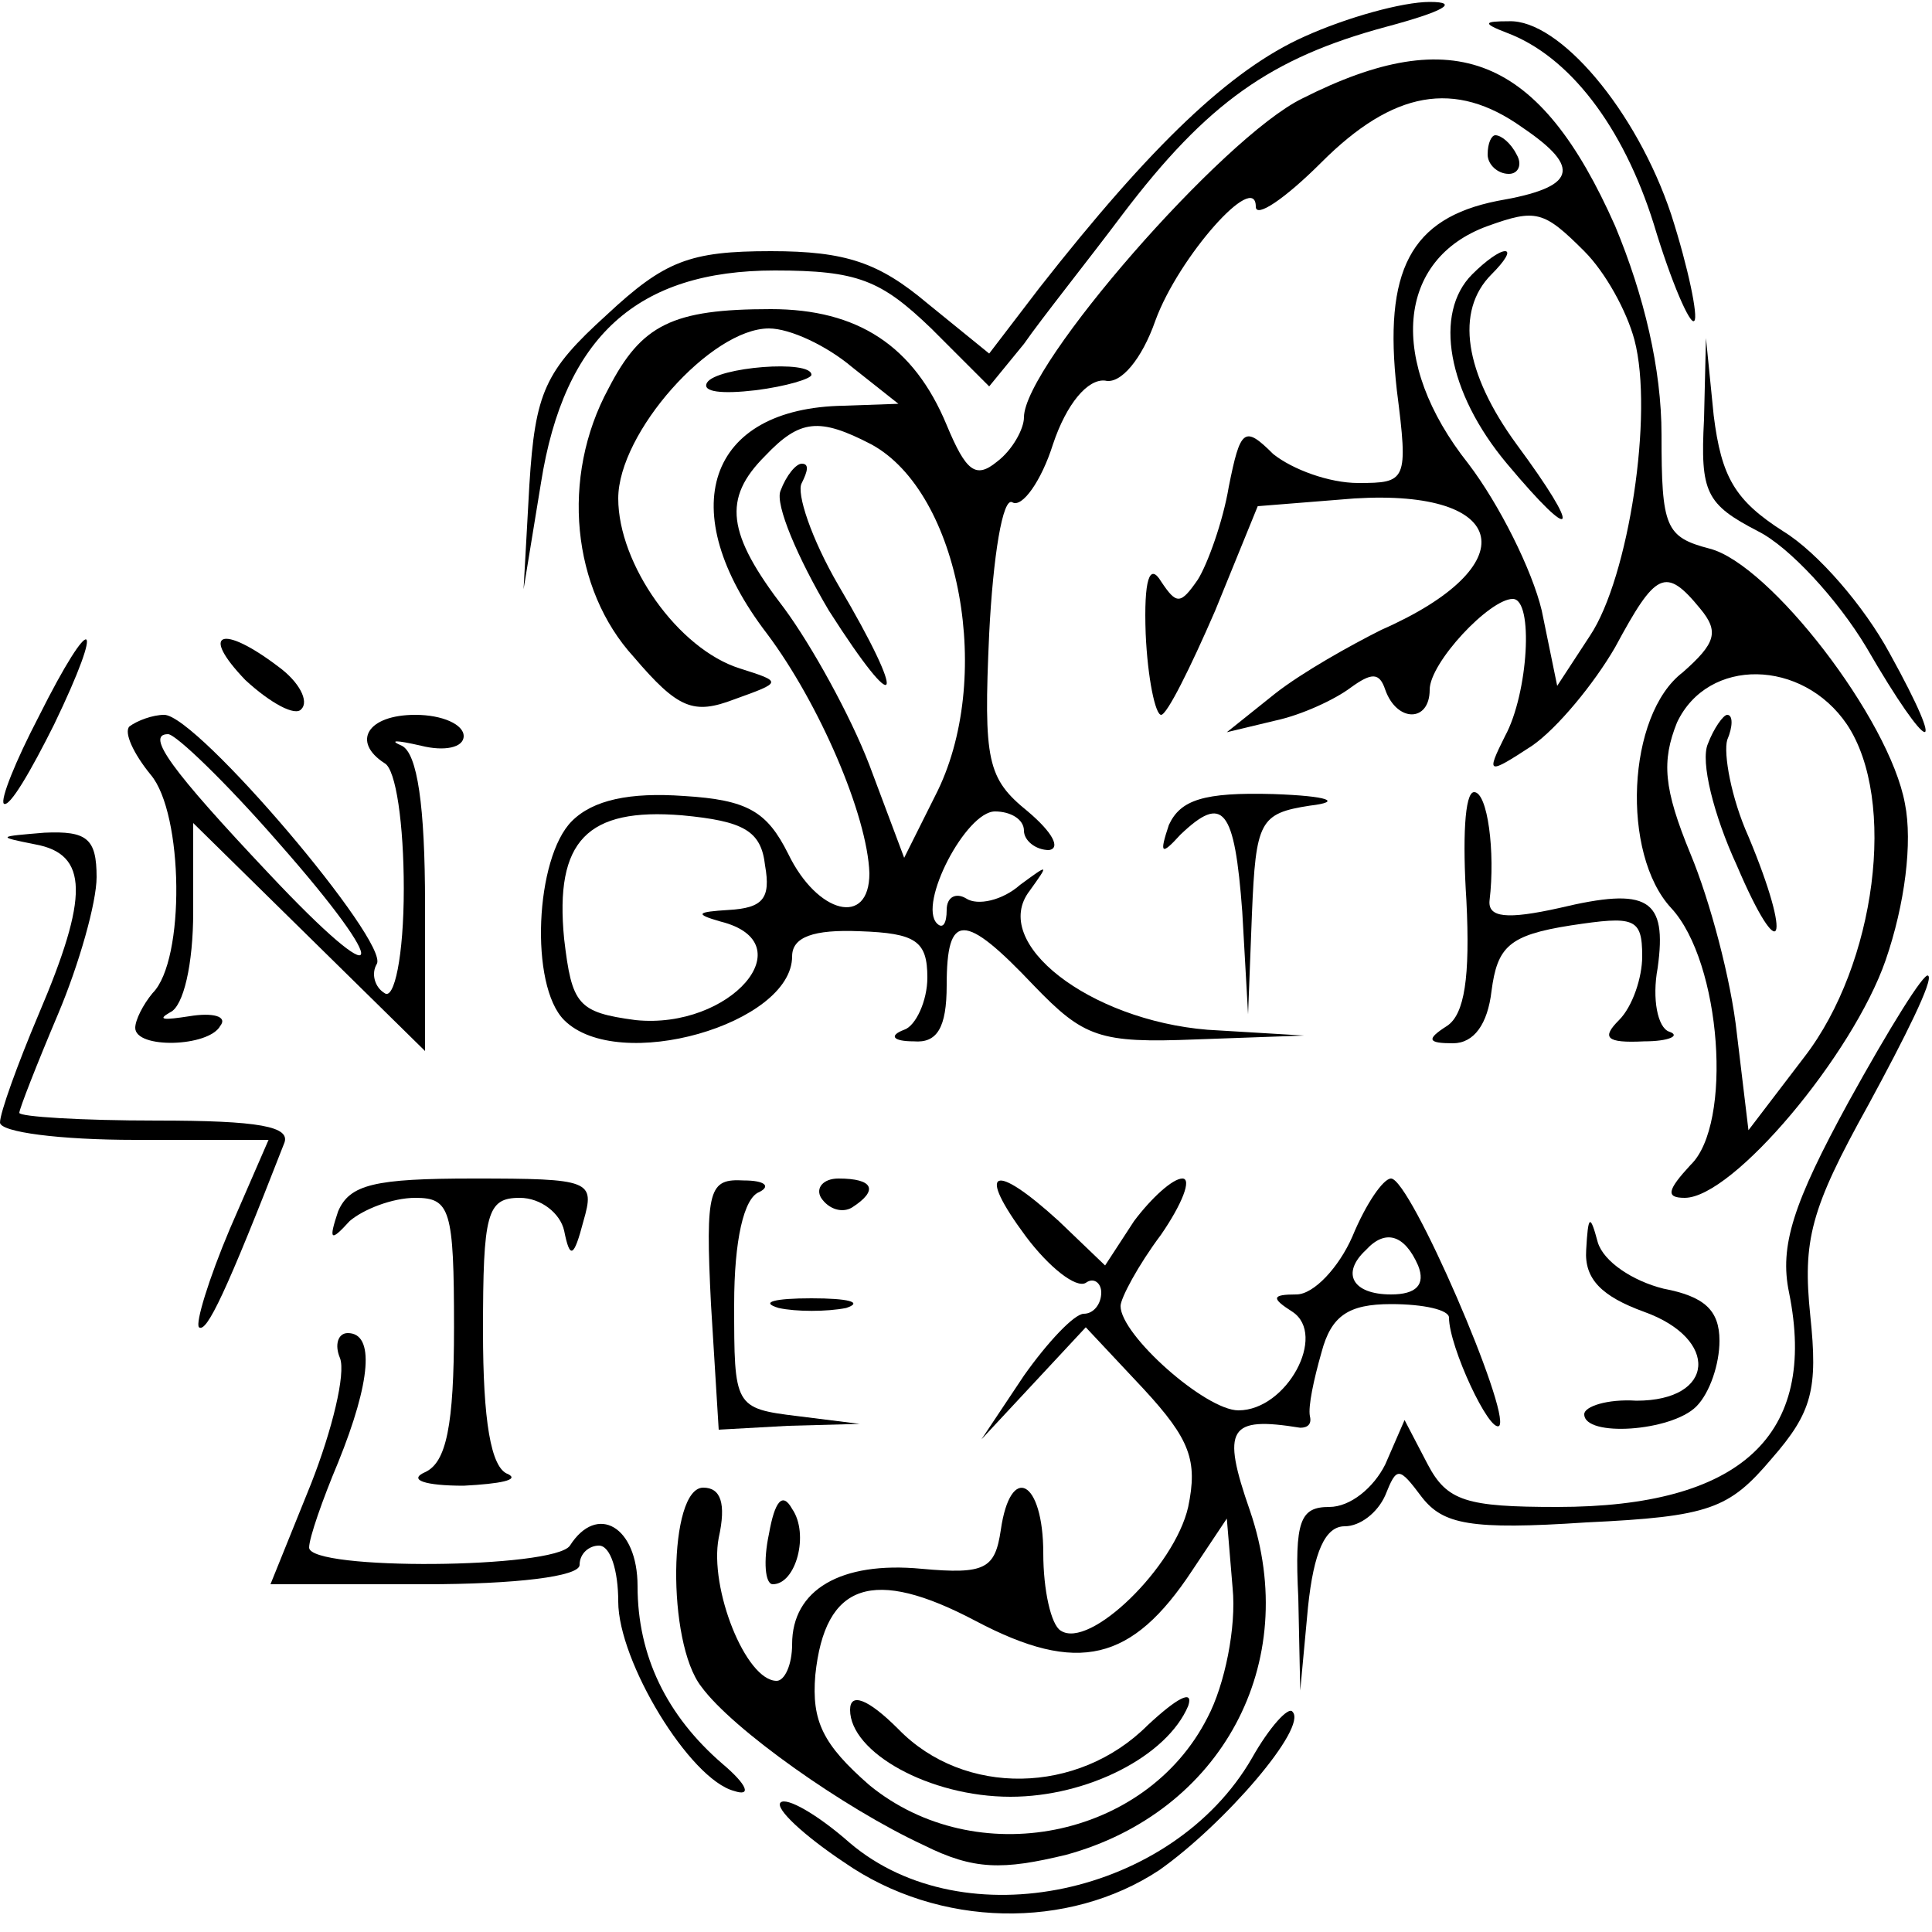 <?xml version="1.0" standalone="no"?>
<!DOCTYPE svg PUBLIC "-//W3C//DTD SVG 20010904//EN"
 "http://www.w3.org/TR/2001/REC-SVG-20010904/DTD/svg10.dtd">
<svg version="1.0" xmlns="http://www.w3.org/2000/svg"
 width="100pt" height="100pt" viewBox="0 0 100 100"
 preserveAspectRatio="xMidYMid meet">

<g transform="translate(0,100) scale(0.1,-0.1)"
fill="#000000" stroke="none">
<path d="M675 981 c-38 -17 -79 -56 -137 -130 l-26 -34 -32 26 c-25 21 -42 27
-81 27 -42 0 -55 -5 -85 -33 -32 -29 -37 -40 -40 -88 l-3 -54 9 55 c12 76 50
110 121 110 43 0 55 -5 81 -30 l30 -30 18 22 c9 13 33 43 51 67 44 58 77 81
136 97 30 8 39 13 23 13 -14 0 -43 -8 -65 -18z"/>
<path d="M780 983 c32 -12 60 -48 76 -99 9 -30 19 -53 21 -50 2 2 -3 27 -12
55 -18 54 -58 101 -84 100 -13 0 -14 -1 -1 -6z"/>
<path d="M674 949 c-41 -20 -144 -138 -144 -165 0 -6 -6 -17 -14 -23 -11 -9
-16 -5 -26 19 -17 41 -46 60 -91 60 -51 0 -67 -8 -84 -41 -25 -46 -19 -104 13
-139 23 -27 31 -30 52 -22 25 9 25 9 3 16 -32 10 -63 54 -63 88 0 34 48 88 78
88 11 0 30 -9 43 -20 l24 -19 -28 -1 c-71 -1 -89 -54 -40 -118 27 -36 52 -94
53 -124 0 -28 -27 -21 -42 10 -11 22 -21 28 -54 30 -28 2 -47 -2 -58 -13 -19
-19 -22 -85 -4 -103 28 -28 118 -2 118 33 0 10 11 14 35 13 29 -1 35 -5 35
-24 0 -12 -6 -25 -12 -27 -8 -3 -6 -6 5 -6 12 -1 17 7 17 29 0 38 9 38 45 0
26 -27 34 -30 84 -28 l56 2 -50 3 c-61 5 -113 45 -92 72 10 14 10 14 -5 3 -9
-8 -22 -11 -28 -7 -5 3 -10 1 -10 -6 0 -7 -2 -10 -5 -7 -10 10 15 58 30 58 8
0 15 -4 15 -10 0 -5 6 -10 13 -10 6 1 2 9 -11 20 -21 17 -23 26 -20 92 2 40 7
71 12 68 5 -3 15 11 21 30 7 21 18 34 27 33 8 -2 19 11 26 31 12 33 52 78 52
59 0 -6 15 4 34 23 37 37 69 43 104 18 31 -21 28 -31 -13 -38 -45 -9 -59 -36
-52 -98 6 -47 5 -48 -20 -48 -15 0 -34 7 -44 15 -15 15 -17 13 -23 -17 -3 -18
-11 -40 -16 -48 -9 -13 -11 -13 -19 -1 -6 10 -9 1 -8 -27 1 -23 5 -42 8 -42 3
0 15 24 28 54 l22 54 50 4 c81 5 89 -35 14 -68 -16 -8 -41 -22 -55 -33 l-25
-20 25 6 c14 3 31 11 39 17 11 8 15 8 18 -1 6 -17 23 -17 23 0 0 14 31 47 43
47 11 0 8 -49 -4 -71 -10 -20 -9 -20 14 -5 13 9 32 32 43 51 21 39 26 42 44
20 10 -12 8 -18 -9 -33 -29 -22 -32 -94 -6 -122 26 -28 32 -112 10 -133 -12
-13 -13 -17 -3 -17 25 0 87 74 104 123 10 29 14 61 10 81 -8 44 -70 124 -101
132 -23 6 -25 11 -25 59 0 34 -9 72 -24 108 -39 88 -83 106 -162 66z m146 -79
c11 -11 22 -31 26 -46 10 -38 -3 -123 -23 -153 l-17 -26 -8 39 c-5 21 -22 55
-38 76 -42 53 -37 106 10 123 25 9 29 8 50 -13z m-369 -100 c46 -25 64 -122
33 -182 l-16 -32 -18 48 c-10 26 -30 62 -44 81 -30 39 -32 57 -10 79 18 19 28
20 55 6z m505 -145 c26 -39 15 -124 -22 -172 l-29 -38 -6 50 c-3 28 -14 69
-24 93 -14 34 -15 48 -7 68 16 34 65 33 88 -1z m-560 -73 c3 -17 -1 -22 -19
-23 -16 -1 -18 -2 -4 -6 44 -11 5 -56 -44 -51 -30 4 -33 8 -37 42 -5 51 12 68
61 64 32 -3 41 -8 43 -26z"/>
<path d="M762 858 c-20 -20 -13 -61 18 -98 36 -43 39 -36 5 10 -27 37 -32 69
-13 88 7 7 10 12 7 12 -3 0 -10 -5 -17 -12z"/>
<path d="M404 746 c-3 -7 9 -35 25 -62 37 -58 41 -48 5 13 -14 24 -22 48 -19
53 3 6 4 10 0 10 -3 0 -8 -6 -11 -14z"/>
<path d="M884 615 c-4 -9 3 -37 15 -63 23 -54 29 -40 6 15 -9 20 -13 43 -11
50 3 7 3 13 0 13 -2 0 -7 -7 -10 -15z"/>
<path d="M770 920 c0 -5 5 -10 11 -10 5 0 7 5 4 10 -3 6 -8 10 -11 10 -2 0 -4
-4 -4 -10z"/>
<path d="M882 783 c-2 -38 1 -44 28 -58 16 -8 41 -35 56 -60 33 -57 43 -59 12
-3 -13 24 -37 52 -55 63 -25 16 -32 28 -36 60 l-4 40 -1 -42z"/>
<path d="M366 802 c-3 -5 8 -6 25 -4 16 2 29 6 29 8 0 8 -49 4 -54 -4z"/>
<path d="M20 629 c-12 -23 -20 -43 -18 -45 3 -2 14 17 26 41 27 56 20 60 -8 4z"/>
<path d="M127 648 c13 -12 26 -19 29 -15 4 4 -1 14 -12 22 -29 22 -41 18 -17
-7z"/>
<path d="M67 624 c-3 -3 2 -14 11 -25 17 -20 18 -96 1 -113 -5 -6 -9 -14 -9
-18 0 -11 38 -10 44 1 4 5 -4 7 -16 5 -13 -2 -17 -2 -10 2 7 3 12 25 12 52 l0
46 60 -59 60 -59 0 76 c0 51 -4 78 -12 82 -7 3 -3 3 10 0 12 -3 22 -1 22 5 0
6 -11 11 -25 11 -25 0 -33 -14 -16 -25 6 -3 10 -32 10 -65 0 -35 -5 -58 -10
-54 -5 3 -7 10 -4 15 7 11 -93 129 -110 129 -6 0 -14 -3 -18 -6z m77 -60 c60
-68 56 -81 -5 -16 -50 53 -64 72 -52 72 4 0 30 -25 57 -56z"/>
<path d="M605 573 c-5 -15 -4 -16 6 -5 22 21 28 14 32 -40 l3 -53 2 52 c2 48
4 52 30 56 17 2 10 5 -19 6 -36 1 -48 -3 -54 -16z"/>
<path d="M759 534 c2 -40 -1 -59 -10 -65 -11 -7 -10 -9 3 -9 11 0 18 10 20 27
3 23 9 29 41 34 33 5 37 4 37 -16 0 -11 -5 -26 -12 -33 -9 -9 -7 -12 13 -11
13 0 19 3 13 5 -6 2 -9 17 -6 33 5 36 -5 42 -51 31 -27 -6 -37 -5 -36 4 3 25
-1 56 -8 56 -5 0 -6 -25 -4 -56z"/>
<path d="M18 563 c28 -5 28 -27 2 -88 -11 -26 -20 -51 -20 -56 0 -5 31 -9 70
-9 l69 0 -20 -46 c-11 -26 -18 -49 -16 -51 4 -3 14 18 44 95 4 9 -13 12 -66
12 -39 0 -71 2 -71 4 0 2 9 25 20 51 11 26 20 58 20 71 0 20 -5 24 -27 23 -24
-2 -25 -2 -5 -6z"/>
<path d="M957 430 c-29 -53 -36 -75 -31 -99 15 -74 -25 -111 -120 -111 -47 0
-57 3 -67 22 l-12 23 -10 -23 c-6 -12 -18 -22 -29 -22 -15 0 -18 -7 -16 -47
l1 -48 4 43 c3 29 9 42 19 42 8 0 17 7 21 16 6 15 7 15 19 -1 11 -14 25 -17
85 -13 64 3 74 7 96 33 21 24 24 36 20 74 -4 39 0 55 30 109 19 35 34 65 31
67 -2 2 -20 -27 -41 -65z"/>
<path d="M175 373 c-5 -15 -4 -16 6 -5 7 6 22 12 34 12 18 0 20 -6 20 -67 0
-51 -4 -70 -15 -75 -9 -4 0 -7 20 -7 19 1 29 3 23 6 -9 3 -13 28 -13 74 0 61
2 69 19 69 11 0 21 -8 23 -17 3 -15 5 -14 10 5 6 21 4 22 -57 22 -51 0 -64 -3
-70 -17z"/>
<path d="M368 325 l4 -65 36 2 37 1 -32 4 c-33 4 -33 5 -33 58 0 33 5 55 13
58 6 3 3 6 -8 6 -18 1 -20 -4 -17 -64z"/>
<path d="M425 380 c4 -6 11 -8 16 -5 14 9 11 15 -7 15 -8 0 -12 -5 -9 -10z"/>
<path d="M531 360 c12 -16 26 -27 31 -24 4 3 8 0 8 -5 0 -6 -4 -11 -9 -11 -5
0 -19 -15 -31 -32 l-22 -33 27 29 27 29 30 -32 c24 -26 28 -37 23 -61 -7 -31
-51 -74 -66 -64 -5 3 -9 21 -9 40 0 38 -17 47 -22 12 -3 -20 -8 -23 -41 -20
-42 4 -67 -11 -67 -39 0 -11 -4 -19 -8 -19 -16 0 -35 48 -30 74 4 18 1 26 -8
26 -18 0 -19 -80 -1 -103 16 -22 74 -63 115 -82 26 -13 41 -13 74 -5 80 22
122 99 95 178 -15 43 -11 49 26 43 4 0 6 2 5 6 -1 5 2 19 6 33 5 19 14 25 36
25 17 0 30 -3 30 -7 0 -15 21 -60 26 -56 6 7 -46 128 -56 128 -4 0 -13 -13
-20 -30 -7 -16 -20 -30 -29 -30 -13 0 -13 -2 -2 -9 18 -12 -3 -51 -28 -51 -17
0 -61 39 -61 54 0 4 9 21 21 37 11 16 16 29 11 29 -5 0 -16 -10 -25 -22 l-15
-23 -24 23 c-34 31 -43 27 -17 -8z m203 -15 c4 -10 -1 -15 -14 -15 -20 0 -26
11 -13 23 10 11 20 8 27 -8z m-109 -234 c-32 -63 -120 -80 -175 -35 -24 21
-30 33 -28 57 5 48 30 56 83 28 53 -28 81 -21 112 26 l18 27 3 -36 c2 -20 -4
-50 -13 -67z"/>
<path d="M440 115 c0 -22 41 -45 83 -45 40 0 81 21 92 47 3 9 -6 4 -21 -10
-36 -36 -95 -37 -129 -2 -16 16 -25 19 -25 10z"/>
<path d="M821 353 c-1 -15 8 -24 30 -32 39 -14 37 -46 -4 -46 -15 1 -27 -3
-27 -7 0 -12 45 -9 58 4 7 7 12 22 12 34 0 16 -8 23 -29 27 -16 4 -31 14 -34
24 -4 15 -5 14 -6 -4z"/>
<path d="M403 323 c9 -2 25 -2 35 0 9 3 1 5 -18 5 -19 0 -27 -2 -17 -5z"/>
<path d="M176 297 c3 -8 -4 -37 -15 -65 l-21 -52 80 0 c47 0 80 4 80 10 0 6 5
10 10 10 6 0 10 -13 10 -29 0 -31 37 -92 60 -98 9 -3 7 3 -6 14 -29 25 -44 56
-44 92 0 31 -21 43 -35 21 -8 -12 -135 -13 -135 -1 0 5 7 25 15 44 17 42 19
67 5 67 -5 0 -7 -6 -4 -13z"/>
<path d="M398 206 c-3 -14 -2 -26 2 -26 12 0 19 26 10 39 -5 9 -9 4 -12 -13z"/>
<path d="M648 90 c-41 -71 -149 -94 -208 -44 -17 15 -33 24 -36 21 -3 -3 12
-17 33 -31 49 -34 116 -35 163 -4 34 24 77 74 69 82 -2 3 -12 -8 -21 -24z"/>
</g>
</svg>
